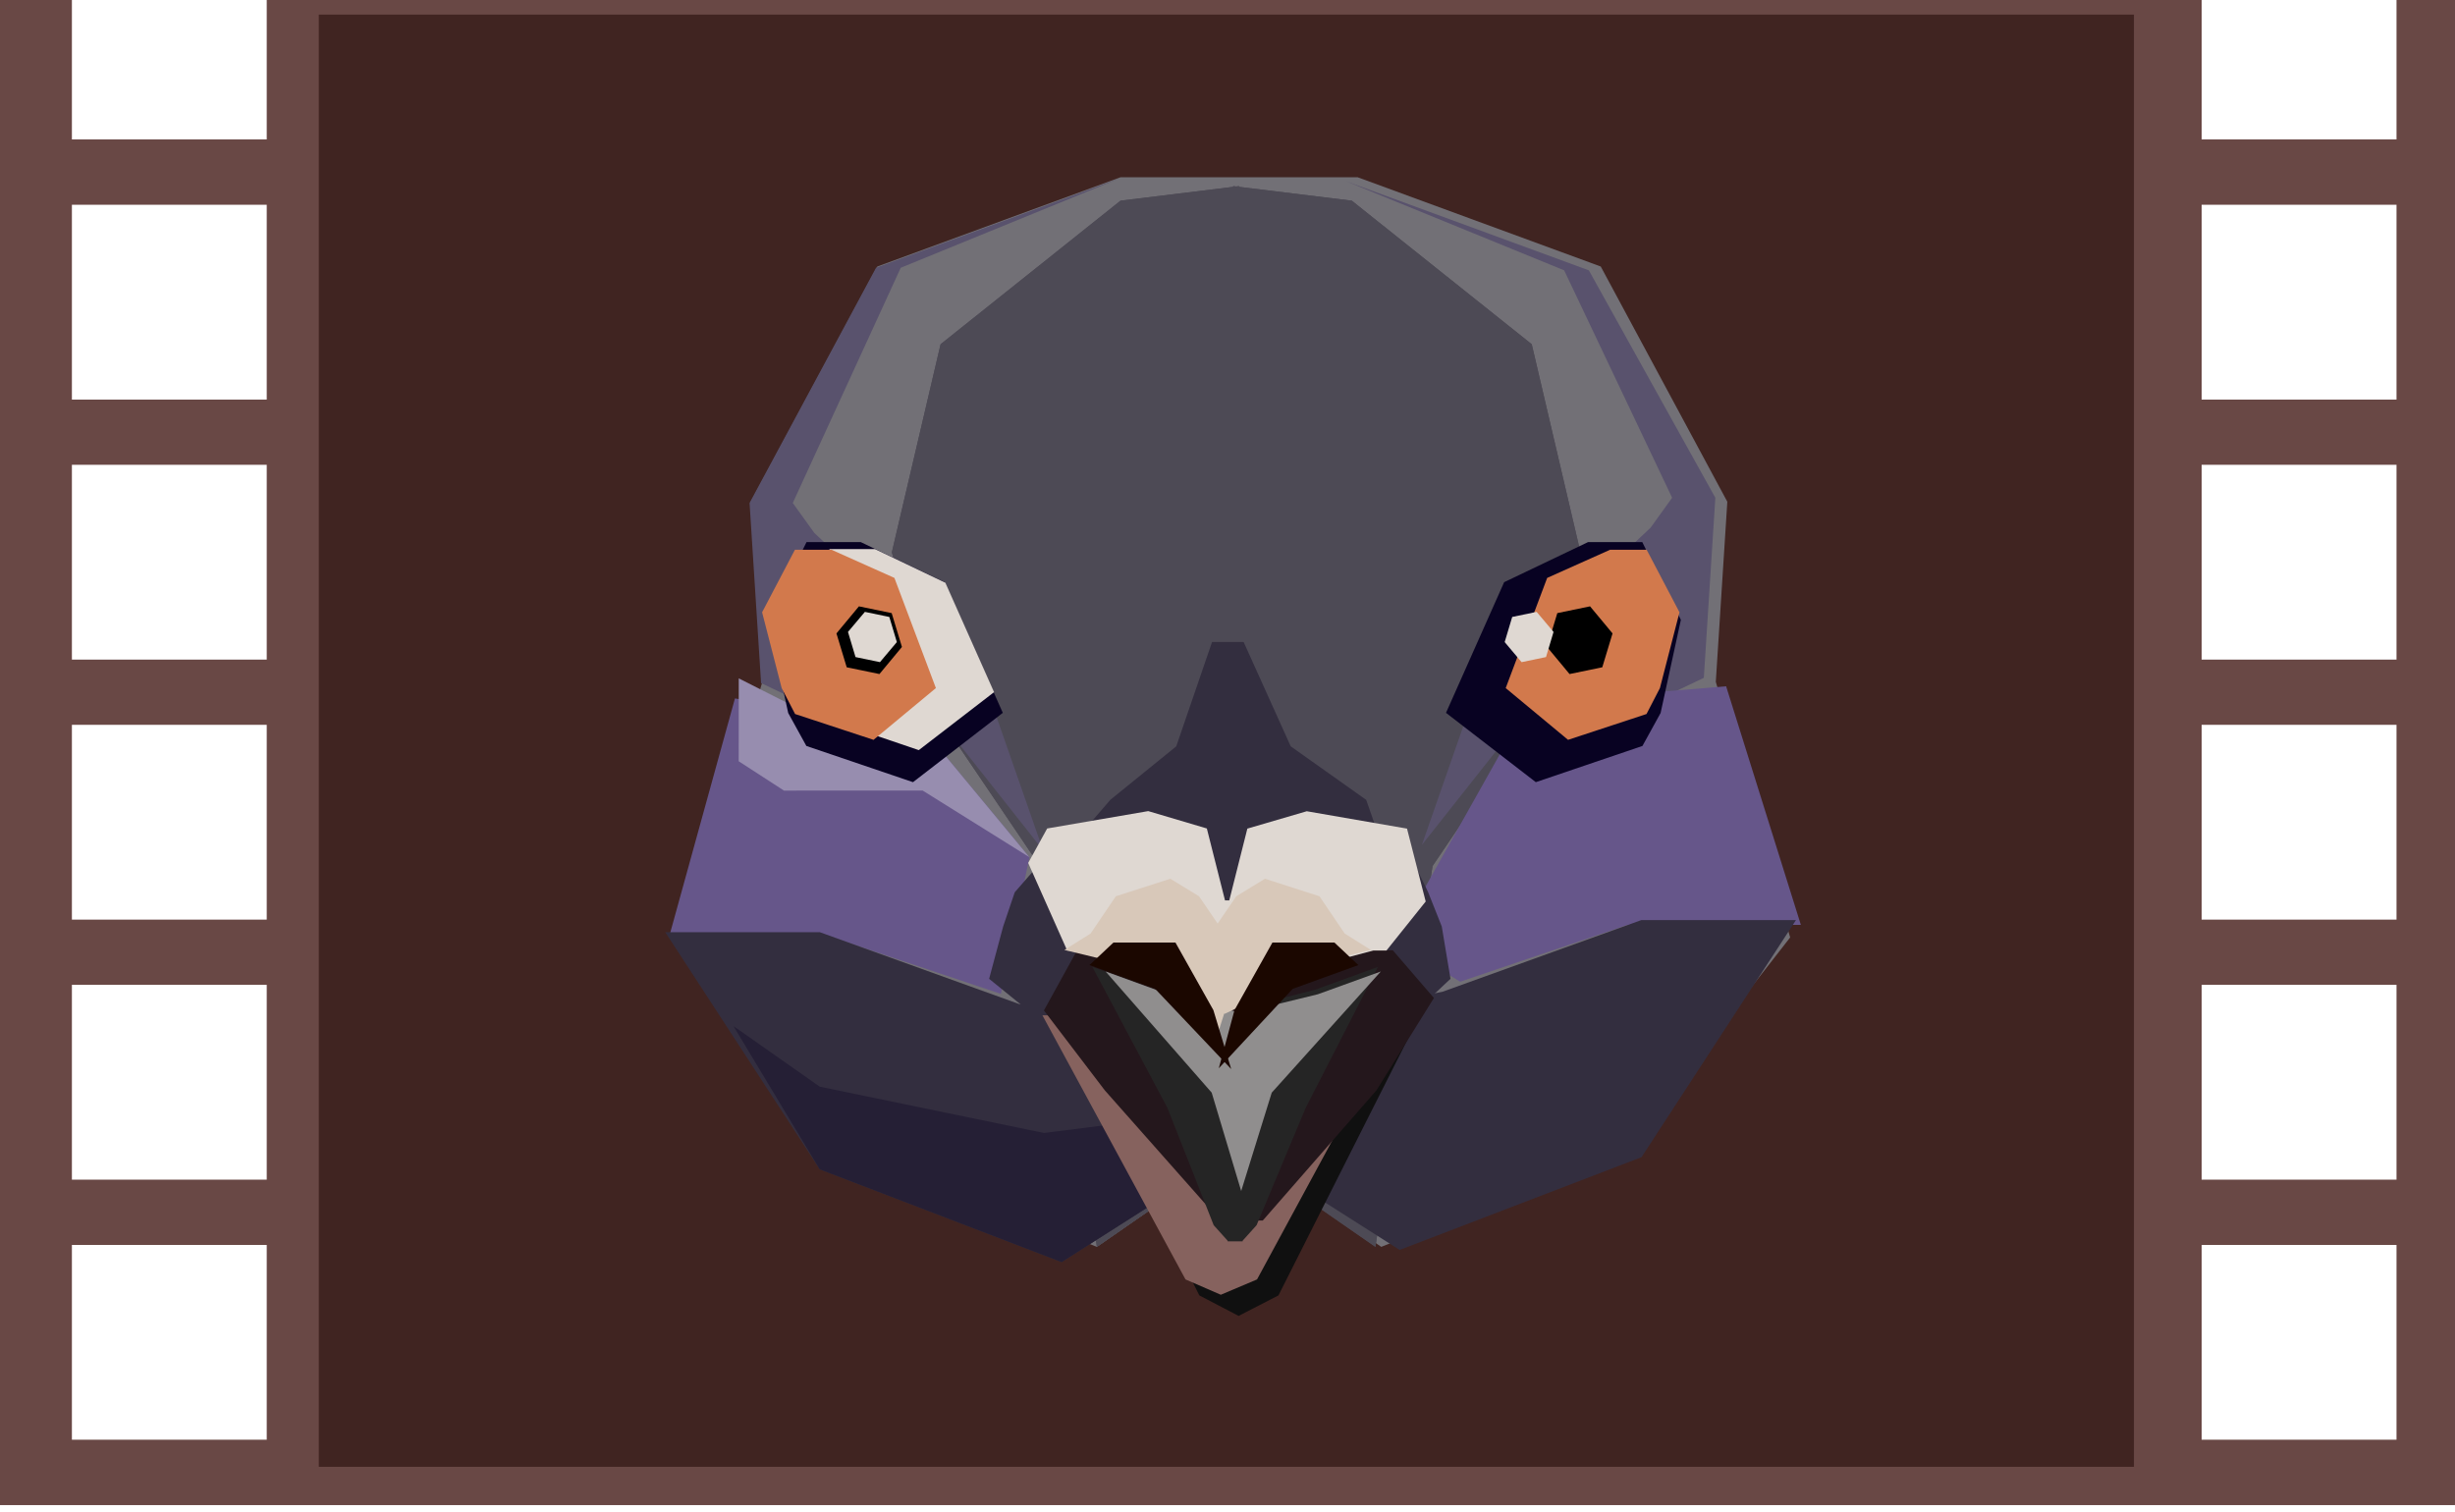 <?xml version="1.0" encoding="UTF-8" standalone="no"?>
<!DOCTYPE svg PUBLIC "-//W3C//DTD SVG 1.1//EN" "http://www.w3.org/Graphics/SVG/1.1/DTD/svg11.dtd">
<svg width="100%" height="100%" viewBox="0 0 151 93" version="1.1" xmlns="http://www.w3.org/2000/svg" xmlns:xlink="http://www.w3.org/1999/xlink" xml:space="preserve" xmlns:serif="http://www.serif.com/" style="fill-rule:evenodd;clip-rule:evenodd;stroke-linejoin:round;stroke-miterlimit:1.414;">
    <g transform="matrix(1,0,0,1,-2929.77,-1278.02)">
        <g transform="matrix(1,0,0,1,32.046,1002.57)">
            <g id="Film" transform="matrix(1,0,0,1,1817.24,275.449)">
                <g transform="matrix(1,0,0,1,-10,-101.127)">
                    <path d="M1241.48,193.711L1090.48,193.711L1090.48,101.127L1094.9,101.127L1094.9,109.711L1106.9,109.711L1106.9,101.127L1225.9,101.127L1225.9,109.711L1237.9,109.711L1237.9,101.127L1241.48,101.127L1241.48,193.711ZM1106.9,193.711L1094.9,193.711L1106.9,193.711ZM1237.9,193.711L1225.9,193.711L1237.9,193.711ZM1106.9,177.711L1094.9,177.711L1094.9,189.711L1106.9,189.711L1106.9,177.711ZM1237.9,177.711L1225.9,177.711L1225.9,189.711L1237.9,189.711L1237.9,177.711ZM1106.9,161.711L1094.9,161.711L1094.9,173.711L1106.9,173.711L1106.9,161.711ZM1237.9,161.711L1225.9,161.711L1225.9,173.711L1237.9,173.711L1237.9,161.711ZM1237.9,145.711L1225.9,145.711L1225.9,157.711L1237.9,157.711L1237.9,145.711ZM1106.9,145.711L1094.9,145.711L1094.9,157.711L1106.9,157.711L1106.9,145.711ZM1237.9,129.711L1225.9,129.711L1225.9,141.711L1237.9,141.711L1237.9,129.711ZM1106.9,129.711L1094.9,129.711L1094.9,141.711L1106.9,141.711L1106.9,129.711ZM1237.9,113.711L1225.9,113.711L1225.9,125.711L1237.9,125.711L1237.9,113.711ZM1106.9,113.711L1094.9,113.711L1094.9,125.711L1106.9,125.711L1106.9,113.711Z" style="fill:rgb(105,72,69);"/>
                </g>
                <g transform="matrix(0.79,0,0,0.899,222.119,-90.43)">
                    <rect x="1111.36" y="101.589" width="141.322" height="99.375" style="fill:rgb(64,36,33);"/>
                </g>
            </g>
        </g>
        <g transform="matrix(1,0,0,1,32.046,1002.57)">
            <g id="Film1" serif:id="Film" transform="matrix(1,0,0,1,1817.24,275.449)">
                <g transform="matrix(1,0,0,1,-10,-101.127)">
                    <path d="M1241.48,193.711L1090.48,193.711L1090.48,101.127L1094.9,101.127L1094.9,109.711L1106.9,109.711L1106.9,101.127L1225.9,101.127L1225.9,109.711L1237.9,109.711L1237.9,101.127L1241.48,101.127L1241.48,193.711ZM1106.9,193.711L1094.9,193.711L1106.9,193.711ZM1237.9,193.711L1225.9,193.711L1237.9,193.711ZM1106.9,177.711L1094.9,177.711L1094.9,189.711L1106.9,189.711L1106.9,177.711ZM1237.9,177.711L1225.9,177.711L1225.9,189.711L1237.9,189.711L1237.9,177.711ZM1106.9,161.711L1094.9,161.711L1094.9,173.711L1106.9,173.711L1106.9,161.711ZM1237.9,161.711L1225.9,161.711L1225.9,173.711L1237.9,173.711L1237.9,161.711ZM1237.9,145.711L1225.9,145.711L1225.9,157.711L1237.9,157.711L1237.9,145.711ZM1106.9,145.711L1094.9,145.711L1094.9,157.711L1106.9,157.711L1106.9,145.711ZM1237.9,129.711L1225.9,129.711L1225.9,141.711L1237.9,141.711L1237.9,129.711ZM1106.9,129.711L1094.9,129.711L1094.9,141.711L1106.9,141.711L1106.9,129.711ZM1237.9,113.711L1225.9,113.711L1225.9,125.711L1237.9,125.711L1237.9,113.711ZM1106.9,113.711L1094.9,113.711L1094.9,125.711L1106.9,125.711L1106.9,113.711Z" style="fill:rgb(105,72,69);"/>
                </g>
                <g transform="matrix(0.79,0,0,0.899,222.119,-90.43)">
                    <rect x="1111.36" y="101.589" width="141.322" height="99.375" style="fill:rgb(64,36,33);"/>
                </g>
            </g>
        </g>
        <g transform="matrix(1,0,0,1,32.046,1002.57)">
            <g id="Pigeon" transform="matrix(1.11,0,0,1.099,845.319,270.686)">
                <g transform="matrix(0.437,0,0,0.437,923.192,-4.354)">
                    <path d="M2275.43,42.586L2290.73,42.586L2321.56,54.02L2337.61,84.152L2336.15,107.22L2345.58,139.961L2324.56,167.162L2293.73,179.598L2275.97,167.162L2275.7,166.688L2275.43,167.162L2257.67,179.598L2226.83,167.162L2205.82,139.961L2215.25,107.22L2213.79,84.152L2229.83,54.02L2260.67,42.586L2275.43,42.586Z" style="fill:rgb(114,112,118);"/>
                </g>
                <g transform="matrix(0.437,0,0,0.437,923.192,-4.354)">
                    <path d="M2275.72,43.82L2289.99,45.586L2312.81,63.977L2318.99,90.636L2312.81,112.028L2300.23,130.82L2292.99,179.598L2275.33,167.23L2257.67,179.598L2250.43,130.82L2237.85,112.028L2231.67,90.636L2237.85,63.977L2260.67,45.586L2274.93,43.82L2274.96,43.725L2275.33,43.771L2275.7,43.725L2275.72,43.82Z" style="fill:rgb(77,74,85);"/>
                </g>
                <g transform="matrix(0.437,0,0,0.437,923.192,-4.354)">
                    <path d="M2275.72,43.82L2289.99,45.586L2312.81,63.977L2318.99,90.636L2312.81,112.028L2300.23,130.82L2292.99,179.598L2275.33,167.23L2257.67,179.598L2250.43,130.82L2237.85,112.028L2231.67,90.636L2237.85,63.977L2260.67,45.586L2274.93,43.82L2274.96,43.725L2275.33,43.771L2275.7,43.725L2275.72,43.82Z" style="fill:rgb(77,74,85);"/>
                </g>
                <g transform="matrix(-0.014,0.719,-0.598,-0.016,2100.93,-1547.16)">
                    <path d="M2230.68,273.652L2241.37,276.048L2237.29,291.894L2237.63,306.883L2218.93,301.215L2220.88,283.771L2230.68,273.652Z" style="fill:rgb(102,86,138);"/>
                </g>
                <g transform="matrix(-0.014,0.719,-0.598,-0.016,2100.93,-1547.16)">
                    <path d="M2230.68,273.652L2225.71,283.662L2226,296.507L2223.81,300.753L2217.36,300.899L2218.25,298.673L2219.59,295.307L2220.88,283.771L2230.68,273.652Z" style="fill:rgb(151,141,175);"/>
                </g>
                <g transform="matrix(0.437,0,0,0.437,923.122,-4.284)">
                    <path d="M2260.67,42.586L2232.96,54.02L2219.27,84.152L2222,87.985L2244.28,109.155L2251,128.622L2239.31,113.681L2219.27,109.155L2215.25,107.22L2213.79,84.152L2229.83,54.02L2260.67,42.586Z" style="fill:rgb(89,82,109);"/>
                </g>
                <g transform="matrix(-0.437,0,0,0.437,2911.49,-4.577)">
                    <path d="M2260.67,43.586L2232.96,55.02L2219.27,84.152L2222,87.985L2244.28,109.155L2251,128.622L2239.31,113.681L2219.27,109.155L2215.25,107.22L2213.79,84.152L2229.83,55.02L2260.67,43.586Z" style="fill:rgb(89,82,109);"/>
                </g>
                <g transform="matrix(0.087,-0.497,0.469,0.112,1602.33,1157.17)">
                    <path d="M2292.9,191.373L2302.29,194.19L2303.68,200.334L2301.49,210.66L2288.85,219.874L2279.06,211.079L2280.25,198.26L2283.35,195.539L2292.9,191.373Z" style="fill:rgb(8,2,34);"/>
                </g>
                <g transform="matrix(0.014,0.719,0.598,-0.016,1733.47,-1547.84)">
                    <path d="M2238.11,270.051L2241.37,276.048L2237.29,291.66L2237.65,307.702L2218.93,301.215L2219.8,282.906L2238.11,270.051Z" style="fill:rgb(102,86,138);"/>
                </g>
                <g transform="matrix(-0.087,-0.497,-0.469,0.112,2231.39,1157.17)">
                    <path d="M2292.9,191.373L2302.29,194.19L2303.68,200.334L2301.49,210.66L2288.85,219.874L2279.06,211.079L2280.25,198.26L2283.35,195.539L2292.9,191.373Z" style="fill:rgb(8,2,34);"/>
                </g>
                <g transform="matrix(0.073,-0.416,0.393,0.094,1650.6,974.572)">
                    <path d="M2292.9,191.373L2302.29,194.19L2303.68,200.334L2301.49,210.66L2288.85,219.874L2279.06,211.079L2280.25,198.26L2283.35,195.539L2292.9,191.373Z" style="fill:rgb(223,216,210);"/>
                </g>
                <g transform="matrix(0.072,-0.416,0.321,0.077,1665.26,977.753)">
                    <path d="M2292.68,189.751L2301.77,193.379L2302.89,199.435L2301.18,210.684L2288.22,220.751L2279.62,211.916L2280.55,198.165L2283.49,195.19L2292.68,189.751Z" style="fill:rgb(210,121,76);"/>
                </g>
                <g transform="matrix(-0.072,-0.416,-0.321,0.077,2168.06,977.753)">
                    <path d="M2292.68,189.751L2301.77,193.379L2302.89,199.435L2301.18,210.684L2288.22,220.751L2279.62,211.916L2280.55,198.165L2283.49,195.19L2292.68,189.751Z" style="fill:rgb(210,121,76);"/>
                </g>
                <g transform="matrix(0.03,-0.151,0.134,0.028,1800.96,380.355)">
                    <path d="M2290.92,191.605L2302.21,198.376L2302.21,211.916L2290.92,218.687L2279.62,211.916L2279.62,198.376L2290.92,191.605Z"/>
                </g>
                <g transform="matrix(-0.03,-0.151,-0.134,0.028,2032.77,380.355)">
                    <path d="M2290.92,191.605L2302.21,198.376L2302.21,211.916L2290.92,218.687L2279.62,211.916L2279.62,198.376L2290.92,191.605Z"/>
                </g>
                <g transform="matrix(0.023,-0.112,0.1,0.021,1824.15,292.267)">
                    <path d="M2290.92,191.605L2302.21,198.376L2302.21,211.916L2290.92,218.687L2279.62,211.916L2279.62,198.376L2290.92,191.605Z" style="fill:rgb(223,216,210);"/>
                </g>
                <g transform="matrix(-0.023,-0.112,-0.1,0.021,2006.95,292.267)">
                    <path d="M2290.92,191.605L2302.21,198.376L2302.21,211.916L2290.92,218.687L2279.62,211.916L2279.62,198.376L2290.92,191.605Z" style="fill:rgb(223,216,210);"/>
                </g>
                <g transform="matrix(0.014,0.719,0.598,-0.016,1733.91,-1547.84)">
                    <path d="M2262.1,269.216L2255.38,291.787L2237.25,306.522L2236.93,292.205L2242.1,273.647L2244.56,256.044L2247.87,243.979L2262.1,269.216Z" style="fill:rgb(51,46,63);"/>
                </g>
                <g transform="matrix(-0.014,0.719,-0.598,-0.016,2100.5,-1547.16)">
                    <path d="M2262.1,269.216L2255.38,291.787L2237.25,306.522L2236.93,292.205L2242.1,273.647L2244.56,256.044L2247.87,243.979L2262.1,269.216Z" style="fill:rgb(51,46,63);"/>
                </g>
                <g transform="matrix(-0.014,0.719,-0.598,-0.016,2100.5,-1547.16)">
                    <path d="M2262.1,269.216L2255.38,291.787L2244.41,300.039L2248.95,291.932L2252.09,271.079L2250.11,255.801L2247.87,243.979L2262.1,269.216Z" style="fill:rgb(37,31,53);"/>
                </g>
                <g transform="matrix(0.31,0,0,0.367,1249.49,-16.447)">
                    <path d="M2184.21,210.8L2178.15,205.921L2128.69,205.921L2120.7,210.8L2117.79,210.8L2110.75,205.921L2113.26,197.936L2115.33,192.72L2119.11,189.018L2122.92,188.018L2132.41,178.624L2144.2,170.46L2150.6,154.542L2156.24,154.542L2164.66,170.46L2178.15,178.624L2182,188.018L2187.12,189.018L2189.23,192.72L2191.66,197.936L2193.22,205.921L2187.12,210.8L2184.21,210.8Z" style="fill:rgb(51,46,63);"/>
                </g>
                <g transform="matrix(-0.209,0,0,-0.369,2369.66,172.189)">
                    <path d="M2212.72,303.242L2112.62,303.242L2152.18,258.376L2162.74,255.267L2173.15,258.376L2212.72,303.242Z" style="fill:rgb(16,16,16);"/>
                </g>
                <g transform="matrix(-0.189,0,0,-0.348,2325.43,166.867)">
                    <path d="M2215.1,303.727L2110.24,303.727L2152.18,261.246L2162.8,258.782L2173.15,261.246L2215.1,303.727Z" style="fill:rgb(134,98,94);"/>
                </g>
                <g transform="matrix(-0.209,0,0,-0.369,2369.8,172.189)">
                    <path d="M2206.23,310.732L2122.53,310.732L2111.63,303.493L2126.87,289.481L2157.01,269.733L2168.33,269.733L2198.88,289.481L2215.03,301.605L2206.23,310.732Z" style="fill:rgb(36,23,28);"/>
                </g>
                <g transform="matrix(0.437,0,0,0.437,923.192,-4.354)">
                    <path d="M2275.2,152.472L2276.07,149.055L2285.32,146.664L2293.31,143.74L2284.15,161.787L2277.92,176.821L2276.16,178.797L2276.14,178.895L2276.07,178.895L2274.33,178.895L2274.26,178.895L2274.24,178.797L2272.48,176.821L2266.61,161.787L2257.1,143.74L2265.08,146.664L2274.33,149.055L2275.2,152.472Z" style="fill:rgb(37,37,37);"/>
                </g>
                <g transform="matrix(-0.209,0,0,-0.369,2370.16,172.504)">
                    <path d="M2200.4,308.371L2183.74,304.91L2164.45,302.077L2144.15,304.91L2127.43,308.371L2156.35,289.989L2164.45,275.066L2172.27,289.989L2200.4,308.371Z" style="fill:rgb(144,142,142);"/>
                </g>
                <g transform="matrix(-0.406,0,0,0.335,2863.97,-39.227)">
                    <path d="M2312.47,288.869L2310.67,288.869L2305.31,280.671L2307.86,268.492L2321.54,265.589L2329.65,268.492L2332.12,280.486L2332.7,280.486L2335.18,268.47L2343.18,265.567L2356.97,268.47L2359.56,274.231L2354.24,288.869L2352.4,288.869L2338.65,293.294L2332.7,285.778L2326.12,293.294L2312.47,288.869Z" style="fill:rgb(223,216,210);"/>
                </g>
                <g transform="matrix(-0.437,0,0,0.437,2910.56,-4.354)">
                    <path d="M2274.77,138.186L2277.13,134.689L2280.77,132.444L2287.68,134.689L2290.88,139.463L2294.2,141.566L2280.77,144.849L2277.13,149.048L2275.67,149.743L2275.63,149.713L2275.59,149.743L2274.77,152.354L2273.95,149.743L2273.91,149.713L2273.87,149.743L2272.41,149.048L2268.77,144.849L2255.34,141.566L2258.66,139.463L2261.86,134.689L2268.77,132.444L2272.41,134.689L2274.77,138.186Z" style="fill:rgb(216,200,185);"/>
                </g>
                <g transform="matrix(-1,0,0,1,3833.82,0)">
                    <g transform="matrix(0.437,0,0,0.437,923.192,-4.354)">
                        <path d="M2267.98,140.617L2260.12,140.617L2257.08,143.503L2265.41,146.549L2274.78,156.722L2272.79,149.274L2267.98,140.617Z" style="fill:rgb(27,7,0);"/>
                    </g>
                    <g transform="matrix(-0.437,0,0,0.437,2910.78,-4.354)">
                        <path d="M2267.98,140.617L2260.12,140.617L2257.08,143.503L2265.41,146.549L2275.05,156.822L2272.79,149.274L2267.98,140.617Z" style="fill:rgb(27,7,0);"/>
                    </g>
                </g>
            </g>
        </g>
    </g>
</svg>

